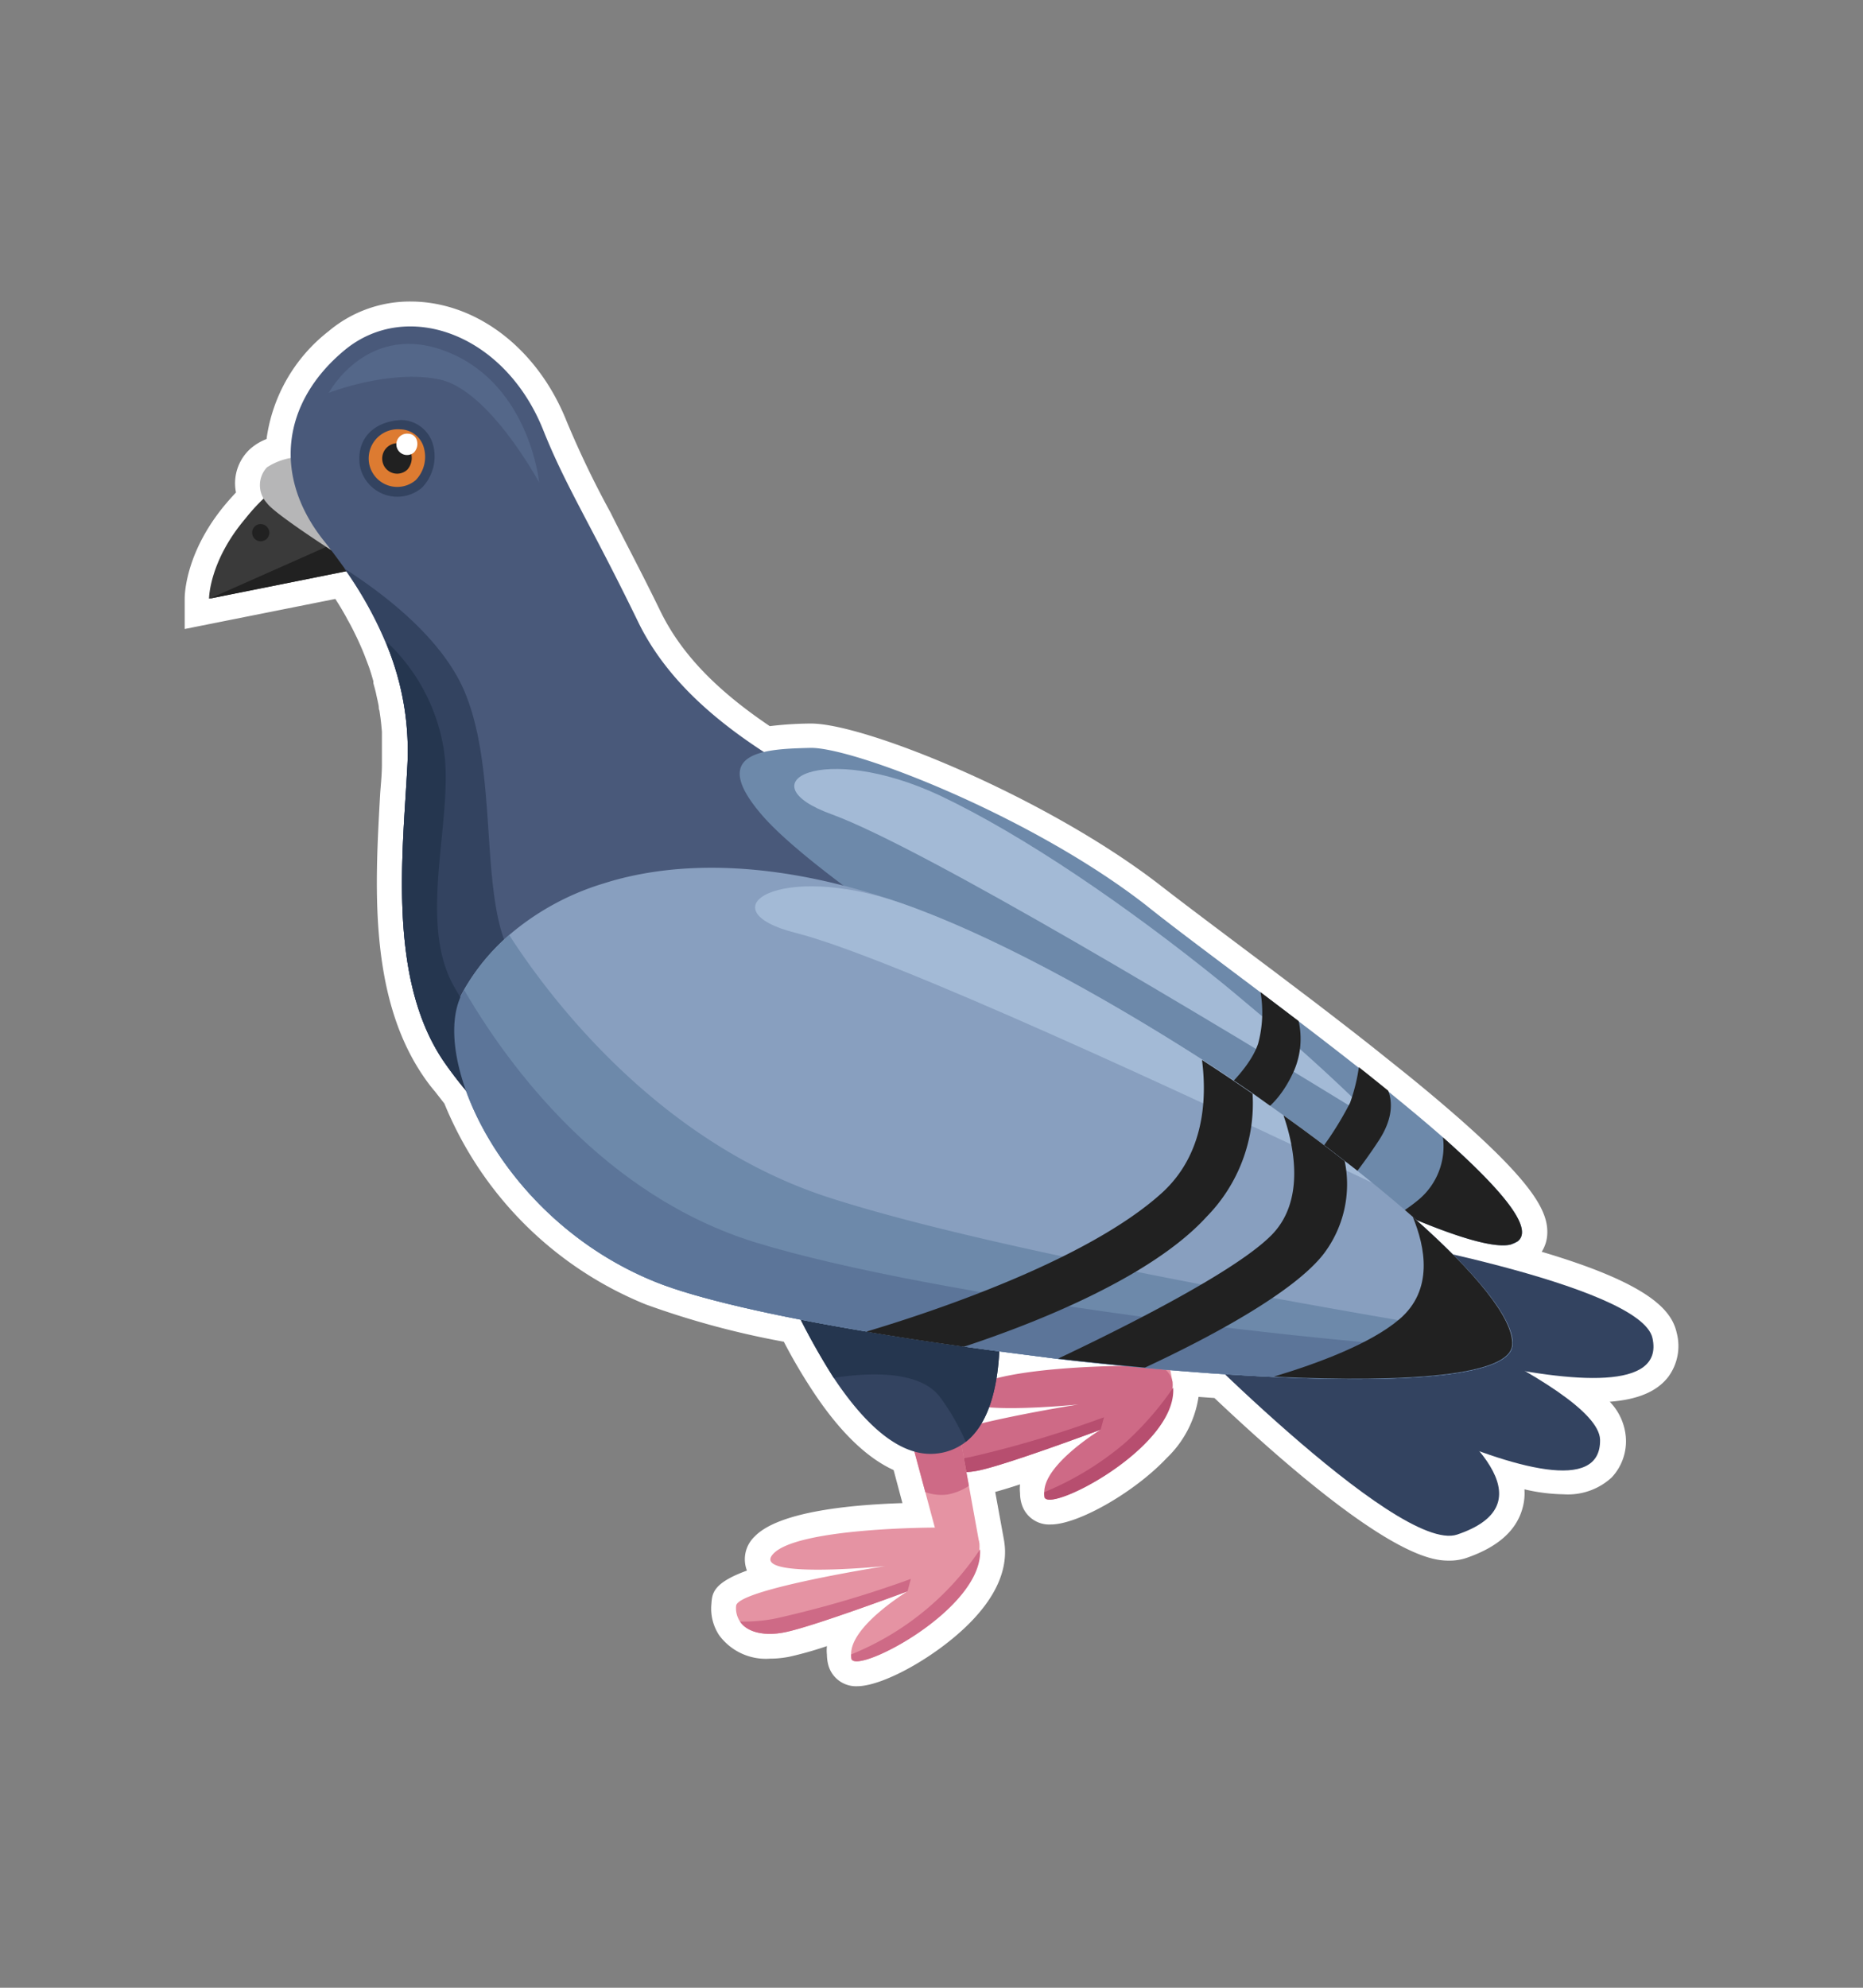 <svg id="कबूतर" xmlns="http://www.w3.org/2000/svg" viewBox="0 0 150 160"><rect x="0" y="0" width="150" height="160" fill="#808080" stroke="none"/><defs><style>.cls-1{fill:#fff;}.cls-2{fill:#334360;}.cls-3{fill:#e593a3;}.cls-4{fill:#ce6a86;}.cls-5{fill:#b74e6f;}.cls-6{fill:#25364f;}.cls-7{fill:#3a3a3a;}.cls-8{fill:#212121;}.cls-9{fill:#b6b6b7;}.cls-10{fill:#49597a;}.cls-11{fill:#6d89aa;}.cls-12{fill:#a3bad6;}.cls-13{fill:#889fbf;}.cls-14{fill:#5c7599;}.cls-15{fill:#dd7b31;}.cls-16{fill:#546789;}</style></defs><path class="cls-1" d="M135,107.28c-.4-1.79-2.13-3.93-10.87-6.52a2.89,2.89,0,0,0,.45-1.46c.07-1.76-1.11-4-7.08-9.26-1.29-1.13-2.79-2.4-4.48-3.76l-2.39-1.91c-1.59-1.26-3.24-2.53-4.86-3.77l-3.09-2.34-3.17-2.38c-2.38-1.79-4.43-3.33-6-4.55-9.11-7.1-23.81-13.09-28.21-13.09h-.14a28.93,28.93,0,0,0-3.18.21c-4.36-2.94-7.17-5.89-8.81-9.26s-3-5.88-4-7.91a76.5,76.5,0,0,1-3.56-7.4c-2.33-5.83-7.27-9.61-12.57-9.61a10.15,10.15,0,0,0-6.58,2.39,13.24,13.24,0,0,0-5,8.68,4.31,4.31,0,0,0-1.31.79A3.75,3.75,0,0,0,19,39.64c-.24.26-.48.52-.72.8-3.33,3.89-3.41,7.37-3.41,7.76v2.43L27,48.21l.1.16c.26.4.5.81.73,1.22l.15.28c.24.42.46.85.67,1.29l.05.1c.2.42.39.84.56,1.26l.1.25.27.71.1.27c.11.33.21.66.33,1.08l0,.16c.07.25.14.5.2.75l.08.38c.05.22.1.43.14.65s0,.28.07.42l.09.63.05.43.06.64,0,.44c0,.23,0,.47,0,.71v.38q0,.55,0,1.11c0,.75-.08,1.53-.14,2.34C30.21,71.06,29.65,80,34,86.5c.29.43.61.88,1,1.33l.78,1A29.48,29.48,0,0,0,52,105a69,69,0,0,0,11.11,3,43.9,43.9,0,0,0,2.35,4c2.12,3.21,4.3,5.33,6.49,6.33l.71,2.66c-4.39.14-10,.72-11.89,2.68a2.52,2.52,0,0,0-.63,2.75c-2.73,1-2.8,1.83-2.86,2.67a3.89,3.89,0,0,0,.62,2.53A4.66,4.66,0,0,0,62,133.51a7.92,7.92,0,0,0,1.58-.16,29,29,0,0,0,3-.85,3.21,3.21,0,0,0,0,.69,3.44,3.44,0,0,0,.11.83A2.31,2.31,0,0,0,69,135.73c2.21,0,6.74-2.6,9.33-5.35,1.83-1.94,2.7-3.89,2.58-5.8a6.08,6.08,0,0,0-.08-.65l-.7-3.84c.58-.16,1.27-.37,2-.61a3.35,3.35,0,0,0,0,.71,3,3,0,0,0,.11.81,2.31,2.31,0,0,0,2.36,1.71c2.21,0,6.75-2.6,9.33-5.34a8.59,8.59,0,0,0,2.57-4.93l1.28.09c13.86,13.09,17.68,13.09,18.94,13.09a4.21,4.21,0,0,0,1.3-.2c2.53-.86,4.06-2.19,4.56-4a4.42,4.42,0,0,0,.16-1.54,14.58,14.58,0,0,0,3.17.4,5.19,5.19,0,0,0,3.85-1.35,4.26,4.26,0,0,0,1.15-3.16,4.63,4.63,0,0,0-1.3-2.94c2.24-.17,3.79-.81,4.71-2A4.18,4.18,0,0,0,135,107.28Z"/><path class="cls-2" d="M93.69,105.77s18.8,19.39,23.64,17.75c13.64-4.61-18.49-20.27-18.49-20.27Z"/><path class="cls-2" d="M107,103s21.74,8.42,21.83,12.89c.16,8.65-28.29-8.16-28.29-8.16Z"/><path class="cls-2" d="M109.12,99.35s23,4,23.93,8.36c1.86,8.45-29.33-2.46-29.33-2.46Z"/><polygon class="cls-3" points="88.23 100.32 90.05 107.09 90.82 109.94 94.41 111.27 93.56 106.58 92.4 100.23 88.23 100.32"/><path class="cls-4" d="M88.23,100.32l1.82,6.77a3.78,3.78,0,0,0,1.78.2,4.39,4.39,0,0,0,1.73-.71l-1.16-6.35Z"/><path class="cls-2" d="M77.73,88a55.13,55.13,0,0,0,5,9.86c2.3,3.46,5.21,6.43,8.28,6.08a4.46,4.46,0,0,0,2.35-.93c4.14-3.26,2.35-13.58,2.35-13.58Z"/><path class="cls-4" d="M75.13,117.51c.59.89,2,1.18,3.59.87,2.16-.42,9.45-3.13,9.9-3.3-.15.09-4.6,2.83-4.54,5.07a1.49,1.49,0,0,0,0,.36c.34,1.31,10.63-4,10.33-8.81a2.1,2.1,0,0,0,0-.43c-.44-2.23-3.59-1.33-3.59-1.33s-11,0-13,2.11,9,1,9,1-11.86,1.88-12,3.2A1.93,1.93,0,0,0,75.13,117.51Z"/><path class="cls-5" d="M84.13,120.51c.34,1.31,10.63-4,10.33-8.81a25.2,25.2,0,0,1-3.84,4.41,24.36,24.36,0,0,1-6.54,4A1.49,1.49,0,0,0,84.13,120.51Z"/><path class="cls-5" d="M75.13,117.51c.59.89,2,1.18,3.59.87,2.16-.42,9.45-3.13,9.9-3.3,0,0,.27-1,.27-1A88.26,88.26,0,0,1,78,117.31,13.43,13.43,0,0,1,75.13,117.51Z"/><path class="cls-6" d="M77.73,88a55.13,55.13,0,0,0,5,9.86c2.76-.43,6.92-.64,8.56,1.55a18.16,18.16,0,0,1,2.07,3.6c4.14-3.26,2.35-13.58,2.35-13.58Z"/><polygon class="cls-3" points="72.67 113.33 74.5 120.1 75.27 122.96 78.86 124.28 78.01 119.59 76.85 113.24 72.67 113.33"/><path class="cls-4" d="M72.68,113.33l1.82,6.77a3.75,3.75,0,0,0,1.77.2,4.52,4.52,0,0,0,1.74-.7l-1.16-6.36Z"/><path class="cls-2" d="M62.18,101.06a55.22,55.22,0,0,0,4.95,9.85c2.3,3.46,5.21,6.44,8.28,6.09a4.56,4.56,0,0,0,2.35-.94c4.14-3.26,2.35-13.58,2.35-13.58Z"/><path class="cls-3" d="M59.58,130.52c.59.89,2,1.19,3.59.87,2.16-.42,9.45-3.13,9.9-3.3-.15.1-4.6,2.83-4.54,5.08a1.41,1.41,0,0,0,0,.35c.33,1.32,10.63-4,10.33-8.81a3.34,3.34,0,0,0,0-.43c-.44-2.23-3.59-1.32-3.59-1.32s-11,0-13,2.1,9,1,9,1-11.86,1.87-12,3.19A1.92,1.92,0,0,0,59.58,130.52Z"/><path class="cls-4" d="M68.58,133.52c.33,1.32,10.63-4,10.33-8.81a22.66,22.66,0,0,1-10.38,8.46A1.41,1.41,0,0,0,68.58,133.52Z"/><path class="cls-4" d="M59.58,130.52c.59.89,2,1.19,3.59.87,2.16-.42,9.45-3.13,9.9-3.3,0,0,.27-1,.27-1a88.26,88.26,0,0,1-10.86,3.18A12.81,12.81,0,0,1,59.58,130.52Z"/><path class="cls-6" d="M62.18,101.06a55.22,55.22,0,0,0,4.95,9.85c2.76-.43,6.92-.64,8.56,1.55a18.45,18.45,0,0,1,2.07,3.6c4.14-3.26,2.35-13.58,2.35-13.58Z"/><path class="cls-7" d="M29.83,45.59l-13,2.6s0-3,2.93-6.45a15.24,15.24,0,0,1,5.54-4.39l3.11,5.7Z"/><polygon class="cls-8" points="29.84 45.59 16.87 48.19 28.45 43.05 29.84 45.59"/><path class="cls-9" d="M21.49,40.49a2.11,2.11,0,0,1,0-2.87,5.14,5.14,0,0,1,2.43-.82l5.11,9S22.21,41.53,21.49,40.49Z"/><path class="cls-8" d="M21.68,42.78a.69.69,0,0,1-.59.78.68.68,0,0,1-.78-.58.69.69,0,0,1,.58-.79A.71.71,0,0,1,21.68,42.78Z"/><path class="cls-10" d="M27.71,45.7c3.3,4.69,5.41,9.86,5.09,15.94-.37,7-1.59,17.09,2.89,23.74S52,102.17,68.74,103.54c15.82,1.29,37.9,3.71,42.14-4.92a6.9,6.9,0,0,0,.56-1.66C114,84.19,81.37,71.73,70,65.39,64.33,62.24,55.24,58,51.38,50.06s-5.84-10.92-7.64-15.44c-3.11-7.78-11-10.58-16-6.43S21.89,38.3,26.1,43.56C26.66,44.26,27.2,45,27.71,45.7Z"/><path class="cls-2" d="M35.69,85.38A33.49,33.49,0,0,0,40,90.45a47,47,0,0,0,28.75,13.09c15.82,1.29,37.9,3.71,42.14-4.92-7.41.21-19.67.3-35.62-.54C48.08,96.65,48.13,82,43,78.9S40.6,63.82,37.54,56c-1.65-4.26-6.1-7.85-9.83-10.25a31,31,0,0,1,3.45,6.23,22.45,22.45,0,0,1,1.64,9.71C32.43,68.66,31.21,78.73,35.69,85.38Z"/><path class="cls-11" d="M61.36,65.62c5.18,6,27.65,20.2,43.81,28.42,1.06.54,2.1,1.06,3.1,1.54q2.37,1.15,4.46,2.06c4.29,1.87,7.52,2.87,8.89,2.54h0a1.53,1.53,0,0,0,.56-.25c1.42-1.06-1.46-4.35-6-8.38-1.35-1.19-2.85-2.43-4.42-3.71-.77-.62-1.56-1.26-2.36-1.89-1.59-1.25-3.23-2.52-4.85-3.75l-3.07-2.33c-3.62-2.73-6.93-5.18-9.2-7-9.21-7.18-23.61-12.76-27.06-12.67S56.87,60.42,61.36,65.62Z"/><path class="cls-12" d="M67,65.56c7.35,2.7,30.16,16.38,44,24.88-.64-.64-1.31-1.3-2-2-1.42-1.37-2.94-2.77-4.52-4.17-.75-.67-1.51-1.33-2.29-2-1.23-1-2.49-2.1-3.76-3.13-7.64-6.19-16-11.9-22.74-15.1C66.24,59.62,59.88,63,67,65.56Z"/><path class="cls-8" d="M105.17,94c1.06.54,2.1,1.06,3.1,1.54.67-.83,1.6-2,2.68-3.64,1.25-1.86,1.15-3.25.82-4.11-.77-.62-1.56-1.26-2.36-1.89a14.5,14.5,0,0,1-.71,2.87A26.16,26.16,0,0,1,105.17,94Z"/><path class="cls-8" d="M112.73,97.64c4.29,1.87,7.52,2.87,8.89,2.54h0a5.87,5.87,0,0,0,.56-.25c1.42-1.06-1.46-4.35-6-8.38a5.59,5.59,0,0,1-1.94,5A13.15,13.15,0,0,1,112.73,97.64Z"/><path class="cls-13" d="M52.76,103.18c3.28,1.33,9.53,2.75,17,4,2.51.43,5.15.83,7.87,1.21,2.48.35,5,.67,7.58,1,2.34.27,4.69.51,7,.72,3.6.33,7.1.58,10.37.73,9.93.46,17.68,0,19-2a1.19,1.19,0,0,0,.2-.56,2.5,2.5,0,0,0,0-.47c-.29-2.17-3.35-5.74-8-9.84q-1.53-1.33-3.27-2.75c-.71-.58-1.44-1.16-2.2-1.74-1.56-1.22-3.21-2.45-4.93-3.68L100.85,88q-2-1.38-4.07-2.72C88.53,80,79.65,75.17,72.57,72.7c-9.87-3.45-18-3.5-24-1.58A21.07,21.07,0,0,0,41,75.26a17,17,0,0,0-3.63,4.4l-.12.22C34.5,84.86,40.19,98.1,52.76,103.18Z"/><path class="cls-11" d="M52.76,103.18c3.28,1.33,9.53,2.75,17,4,2.51.43,5.15.83,7.87,1.21,2.48.35,5,.67,7.58,1,2.34.27,4.69.51,7,.72,3.6.33,7.1.58,10.37.73,9.93.46,17.68,0,19-2a1.19,1.19,0,0,0,.2-.56,2.5,2.5,0,0,0,0-.47C110.4,105.94,81.1,101,66.92,96.45,53.09,92.06,44.23,80.3,41,75.26a17,17,0,0,0-3.63,4.4l-.12.22C34.5,84.86,40.19,98.1,52.76,103.18Z"/><path class="cls-6" d="M35.69,85.38A33.49,33.49,0,0,0,40,90.45l1.81-1.92s-2.18-3.77-5.24-9.1.06-13.76-.86-19.23a15.14,15.14,0,0,0-4.55-8.51v.24a22.45,22.45,0,0,1,1.64,9.71C32.43,68.66,31.21,78.73,35.69,85.38Z"/><path class="cls-8" d="M96.91,89.18l3.2,1.11s2.51-.49,4.11-4.18a6.49,6.49,0,0,0,.34-3.92l-3.07-2.33A9.64,9.64,0,0,1,101.3,84C100.45,86.56,96.91,89.18,96.91,89.18Z"/><path class="cls-14" d="M52.76,103.18c3.28,1.33,9.53,2.75,17,4,2.51.43,5.15.83,7.87,1.21,2.48.35,5,.67,7.58,1,2.34.27,4.69.51,7,.72,3.6.33,7.1.58,10.37.73,9.93.46,17.68,0,19-2-14.6-.51-46.46-4.46-60.67-8.81-12.3-3.76-20-14.25-23.54-20.35l-.12.22C34.5,84.86,40.19,98.1,52.76,103.18Z"/><path class="cls-12" d="M64.06,75.09C71.65,77,95.77,88.2,110.47,95.2c-.71-.58-1.44-1.16-2.2-1.74-1.56-1.22-3.21-2.45-4.93-3.68L100.85,88q-2-1.38-4.07-2.72C88.53,80,79.65,75.17,72.57,72.7,62.7,69.25,56.73,73.24,64.06,75.09Z"/><path class="cls-8" d="M102.56,110.81c10.8.5,19-.09,19.19-2.55.15-2.1-3-5.9-8-10.31,1,2.41,1.7,5.89-1.09,8.25C110.36,108.15,106.19,109.72,102.56,110.81Z"/><path class="cls-8" d="M85.19,109.36c2.34.27,4.69.51,7,.72,4.88-2.27,12-6,14.43-9.21a9.26,9.26,0,0,0,1.65-7.41c-1.56-1.22-3.21-2.45-4.93-3.68.86,2.48,1.81,7-1.1,9.77C99.1,102.6,89.72,107.22,85.19,109.36Z"/><path class="cls-8" d="M69.74,107.19c2.51.43,5.15.83,7.87,1.21,4.74-1.56,14.85-5.31,19.54-10.46a13,13,0,0,0,3.7-9.9q-2-1.38-4.07-2.72c.4,3.13.2,7.6-3.25,10.72C87.5,101.49,74.94,105.64,69.74,107.19Z"/><path class="cls-2" d="M34.87,35.81a2.7,2.7,0,0,0-2.54-2c-2.2.09-3.66,1.48-3.36,3.65a3.07,3.07,0,0,0,5,1.8A3.62,3.62,0,0,0,34.87,35.81Z"/><path class="cls-15" d="M34.14,36.09a2,2,0,0,0-1.9-1.53,2.35,2.35,0,0,0-2.52,2.74,2.3,2.3,0,0,0,3.76,1.34A2.7,2.7,0,0,0,34.14,36.09Z"/><path class="cls-8" d="M33.1,36.48a1.06,1.06,0,0,0-1-.8,1.23,1.23,0,0,0-1.31,1.43,1.2,1.2,0,0,0,2,.7A1.42,1.42,0,0,0,33.1,36.48Z"/><path class="cls-1" d="M33.57,35.47a.74.74,0,0,0-.71-.56.86.86,0,1,0,.47,1.51A1,1,0,0,0,33.57,35.47Z"/><path class="cls-16" d="M26.47,31.62s3.19-5.93,9.69-3.24,7.25,10.46,7.25,10.46-4-7.43-8-8.29S26.47,31.62,26.47,31.62Z"/></svg>